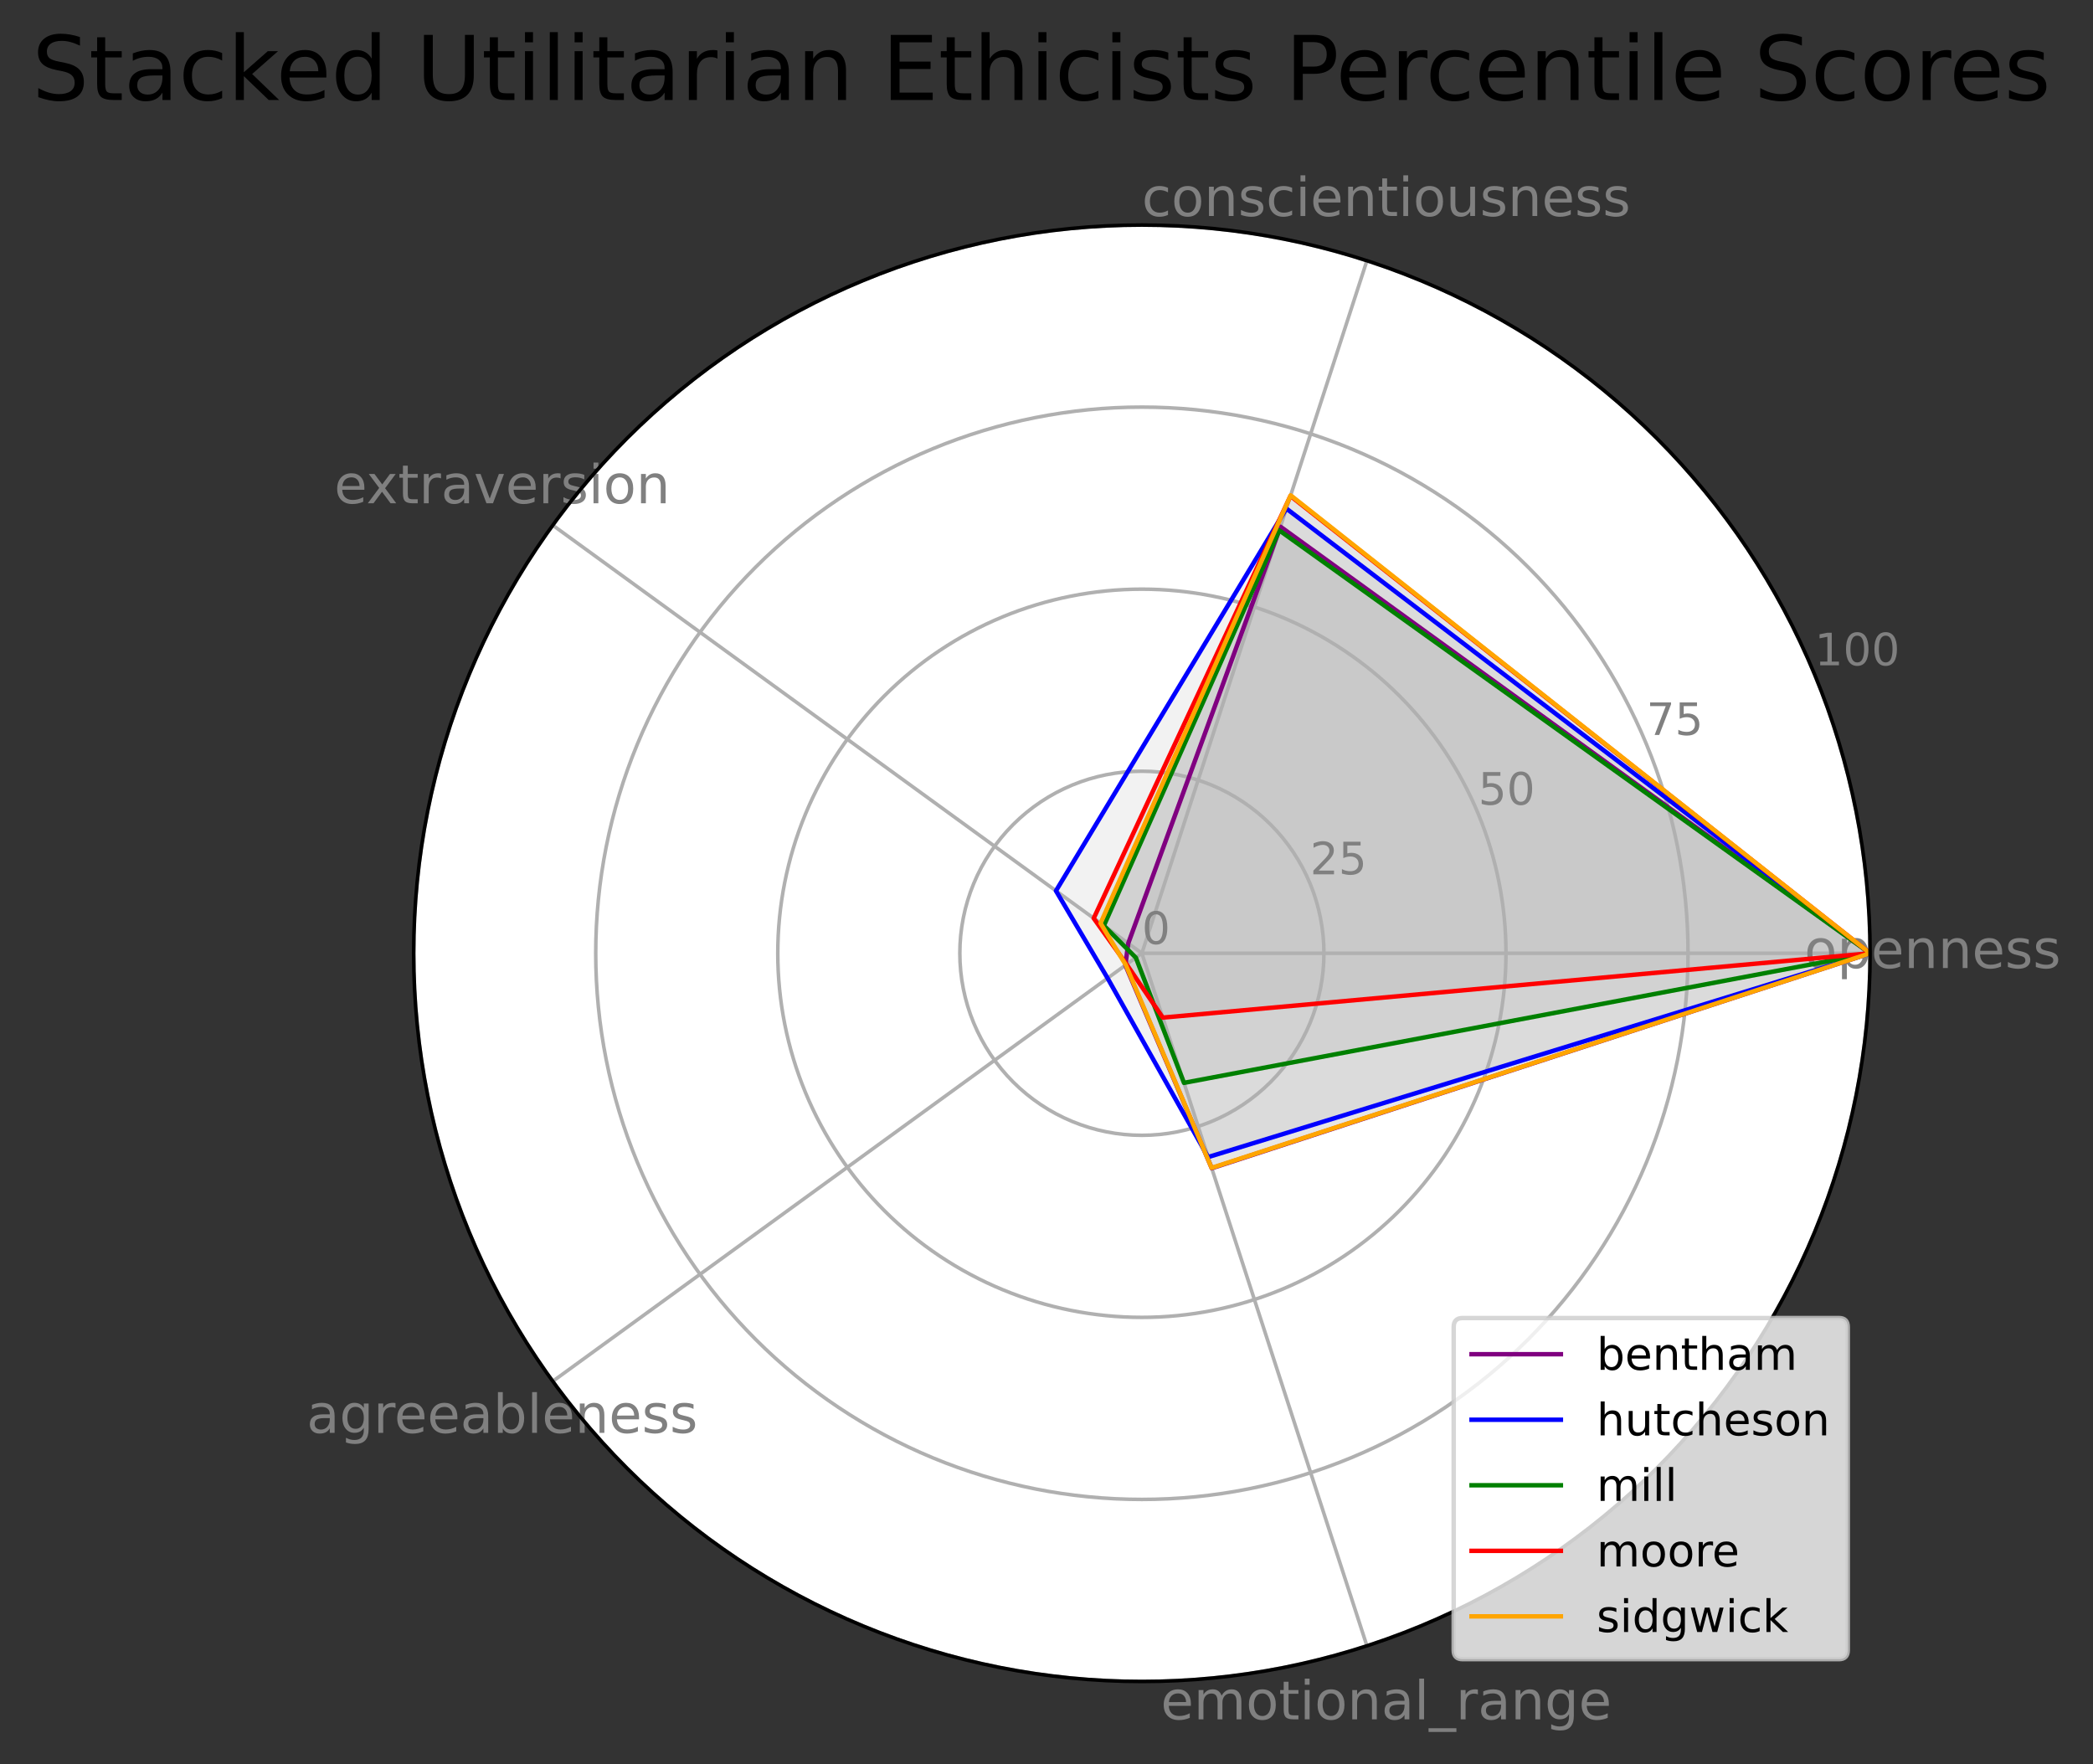 <?xml version="1.0" encoding="utf-8" standalone="no"?>
<!DOCTYPE svg PUBLIC "-//W3C//DTD SVG 1.1//EN"
  "http://www.w3.org/Graphics/SVG/1.1/DTD/svg11.dtd">
<!-- Created with matplotlib (https://matplotlib.org/) -->
<svg height="395.067pt" version="1.1" viewBox="0 0 468.724 395.067" width="468.724pt" xmlns="http://www.w3.org/2000/svg" xmlns:xlink="http://www.w3.org/1999/xlink">
 <rect x="0" y="0" width="468.724" height="395.067" fill="#333333" stroke="none"/>
 <defs>
  <style type="text/css">*{stroke-linecap:butt;stroke-linejoin:round;}</style>
 </defs>
 <g id="figure_1">
  <g id="patch_1">
   <path d="M 0 395.067 
L 468.724 395.067 
L 468.724 0 
L 0 0 
z
" style="fill:none;"/>
  </g>
  <g id="axes_1">
   <g id="patch_2">
    <path d="M 418.803 213.48 
C 418.803 192.065 414.585 170.857 406.39 151.072 
C 398.194 131.287 386.181 113.308 371.038 98.165 
C 355.895 83.022 337.917 71.009 318.131 62.814 
C 298.346 54.618 277.139 50.4 255.723 50.4 
C 234.308 50.4 213.101 54.618 193.315 62.814 
C 173.53 71.009 155.551 83.022 140.408 98.165 
C 125.265 113.308 113.253 131.287 105.057 151.072 
C 96.862 170.857 92.643 192.065 92.643 213.48 
C 92.643 234.895 96.862 256.103 105.057 275.888 
C 113.253 295.673 125.265 313.652 140.408 328.795 
C 155.551 343.938 173.53 355.951 193.315 364.146 
C 213.101 372.342 234.308 376.56 255.723 376.56 
C 277.139 376.56 298.346 372.342 318.131 364.146 
C 337.917 355.951 355.895 343.938 371.038 328.795 
C 386.181 313.652 398.194 295.673 406.39 275.888 
C 414.585 256.103 418.803 234.895 418.803 213.48 
M 255.723 213.48 
C 255.723 213.48 255.723 213.48 255.723 213.48 
C 255.723 213.48 255.723 213.48 255.723 213.48 
C 255.723 213.48 255.723 213.48 255.723 213.48 
C 255.723 213.48 255.723 213.48 255.723 213.48 
C 255.723 213.48 255.723 213.48 255.723 213.48 
C 255.723 213.48 255.723 213.48 255.723 213.48 
C 255.723 213.48 255.723 213.48 255.723 213.48 
C 255.723 213.48 255.723 213.48 255.723 213.48 
C 255.723 213.48 255.723 213.48 255.723 213.48 
C 255.723 213.48 255.723 213.48 255.723 213.48 
C 255.723 213.48 255.723 213.48 255.723 213.48 
C 255.723 213.48 255.723 213.48 255.723 213.48 
C 255.723 213.48 255.723 213.48 255.723 213.48 
C 255.723 213.48 255.723 213.48 255.723 213.48 
C 255.723 213.48 255.723 213.48 255.723 213.48 
C 255.723 213.48 255.723 213.48 255.723 213.48 
M 418.803 213.48 
z
" style="fill:#ffffff;"/>
   </g>
   <g id="patch_3">
    <path clip-path="url(#p37fc2bf00c)" d="M 418.802 213.48 
L 286.76 117.96 
L 252.666 211.258 
L 252.027 216.166 
L 271.364 261.617 
z
" style="fill:#808080;opacity:0.1;"/>
   </g>
   <g id="patch_4">
    <path clip-path="url(#p37fc2bf00c)" d="M 418.794 213.48 
L 288.082 113.891 
L 236.479 199.498 
L 248.044 219.059 
L 270.554 259.125 
z
" style="fill:#808080;opacity:0.1;"/>
   </g>
   <g id="patch_5">
    <path clip-path="url(#p37fc2bf00c)" d="M 418.799 213.48 
L 286.495 118.775 
L 247.21 207.294 
L 254.37 214.463 
L 265.153 242.502 
z
" style="fill:#808080;opacity:0.1;"/>
   </g>
   <g id="patch_6">
    <path clip-path="url(#p37fc2bf00c)" d="M 418.803 213.48 
L 288.999 111.068 
L 244.938 205.644 
L 252.302 215.966 
L 260.405 227.889 
z
" style="fill:#808080;opacity:0.1;"/>
   </g>
   <g id="patch_7">
    <path clip-path="url(#p37fc2bf00c)" d="M 418.798 213.48 
L 289.043 110.934 
L 246.467 206.755 
L 252.118 216.1 
L 271.341 261.545 
z
" style="fill:#808080;opacity:0.1;"/>
   </g>
   <g id="matplotlib.axis_1">
    <g id="xtick_1">
     <g id="line2d_1">
      <path clip-path="url(#p37fc2bf00c)" d="M 255.723 213.48 
L 418.803 213.48 
" style="fill:none;stroke:#b0b0b0;stroke-linecap:square;stroke-width:0.8;"/>
     </g>
     <g id="text_1">
      <!-- openness -->
      <g style="fill:#808080;" transform="translate(404.083 216.791)scale(0.12 -0.12)">
       <defs>
        <path d="M 30.609 48.391 
Q 23.391 48.391 19.188 42.75 
Q 14.984 37.109 14.984 27.297 
Q 14.984 17.484 19.156 11.844 
Q 23.344 6.203 30.609 6.203 
Q 37.797 6.203 41.984 11.859 
Q 46.188 17.531 46.188 27.297 
Q 46.188 37.016 41.984 42.703 
Q 37.797 48.391 30.609 48.391 
z
M 30.609 56 
Q 42.328 56 49.016 48.375 
Q 55.719 40.766 55.719 27.297 
Q 55.719 13.875 49.016 6.219 
Q 42.328 -1.422 30.609 -1.422 
Q 18.844 -1.422 12.172 6.219 
Q 5.516 13.875 5.516 27.297 
Q 5.516 40.766 12.172 48.375 
Q 18.844 56 30.609 56 
z
" id="DejaVuSans-111"/>
        <path d="M 18.109 8.203 
L 18.109 -20.797 
L 9.078 -20.797 
L 9.078 54.688 
L 18.109 54.688 
L 18.109 46.391 
Q 20.953 51.266 25.266 53.625 
Q 29.594 56 35.594 56 
Q 45.562 56 51.781 48.094 
Q 58.016 40.188 58.016 27.297 
Q 58.016 14.406 51.781 6.484 
Q 45.562 -1.422 35.594 -1.422 
Q 29.594 -1.422 25.266 0.953 
Q 20.953 3.328 18.109 8.203 
z
M 48.688 27.297 
Q 48.688 37.203 44.609 42.844 
Q 40.531 48.484 33.406 48.484 
Q 26.266 48.484 22.188 42.844 
Q 18.109 37.203 18.109 27.297 
Q 18.109 17.391 22.188 11.75 
Q 26.266 6.109 33.406 6.109 
Q 40.531 6.109 44.609 11.75 
Q 48.688 17.391 48.688 27.297 
z
" id="DejaVuSans-112"/>
        <path d="M 56.203 29.594 
L 56.203 25.203 
L 14.891 25.203 
Q 15.484 15.922 20.484 11.062 
Q 25.484 6.203 34.422 6.203 
Q 39.594 6.203 44.453 7.469 
Q 49.312 8.734 54.109 11.281 
L 54.109 2.781 
Q 49.266 0.734 44.188 -0.344 
Q 39.109 -1.422 33.891 -1.422 
Q 20.797 -1.422 13.156 6.188 
Q 5.516 13.812 5.516 26.812 
Q 5.516 40.234 12.766 48.109 
Q 20.016 56 32.328 56 
Q 43.359 56 49.781 48.891 
Q 56.203 41.797 56.203 29.594 
z
M 47.219 32.234 
Q 47.125 39.594 43.094 43.984 
Q 39.062 48.391 32.422 48.391 
Q 24.906 48.391 20.391 44.141 
Q 15.875 39.891 15.188 32.172 
z
" id="DejaVuSans-101"/>
        <path d="M 54.891 33.016 
L 54.891 0 
L 45.906 0 
L 45.906 32.719 
Q 45.906 40.484 42.875 44.328 
Q 39.844 48.188 33.797 48.188 
Q 26.516 48.188 22.312 43.547 
Q 18.109 38.922 18.109 30.906 
L 18.109 0 
L 9.078 0 
L 9.078 54.688 
L 18.109 54.688 
L 18.109 46.188 
Q 21.344 51.125 25.703 53.562 
Q 30.078 56 35.797 56 
Q 45.219 56 50.047 50.172 
Q 54.891 44.344 54.891 33.016 
z
" id="DejaVuSans-110"/>
        <path d="M 44.281 53.078 
L 44.281 44.578 
Q 40.484 46.531 36.375 47.5 
Q 32.281 48.484 27.875 48.484 
Q 21.188 48.484 17.844 46.438 
Q 14.5 44.391 14.5 40.281 
Q 14.5 37.156 16.891 35.375 
Q 19.281 33.594 26.516 31.984 
L 29.594 31.297 
Q 39.156 29.25 43.188 25.516 
Q 47.219 21.781 47.219 15.094 
Q 47.219 7.469 41.188 3.016 
Q 35.156 -1.422 24.609 -1.422 
Q 20.219 -1.422 15.453 -0.562 
Q 10.688 0.297 5.422 2 
L 5.422 11.281 
Q 10.406 8.688 15.234 7.391 
Q 20.062 6.109 24.812 6.109 
Q 31.156 6.109 34.562 8.281 
Q 37.984 10.453 37.984 14.406 
Q 37.984 18.062 35.516 20.016 
Q 33.062 21.969 24.703 23.781 
L 21.578 24.516 
Q 13.234 26.266 9.516 29.906 
Q 5.812 33.547 5.812 39.891 
Q 5.812 47.609 11.281 51.797 
Q 16.75 56 26.812 56 
Q 31.781 56 36.172 55.266 
Q 40.578 54.547 44.281 53.078 
z
" id="DejaVuSans-115"/>
       </defs>
       <use xlink:href="#DejaVuSans-111"/>
       <use x="61.182" xlink:href="#DejaVuSans-112"/>
       <use x="124.658" xlink:href="#DejaVuSans-101"/>
       <use x="186.182" xlink:href="#DejaVuSans-110"/>
       <use x="249.561" xlink:href="#DejaVuSans-110"/>
       <use x="312.939" xlink:href="#DejaVuSans-101"/>
       <use x="374.463" xlink:href="#DejaVuSans-115"/>
       <use x="426.562" xlink:href="#DejaVuSans-115"/>
      </g>
     </g>
    </g>
    <g id="xtick_2">
     <g id="line2d_2">
      <path clip-path="url(#p37fc2bf00c)" d="M 255.723 213.48 
L 306.118 58.382 
" style="fill:none;stroke:#b0b0b0;stroke-linecap:square;stroke-width:0.8;"/>
     </g>
     <g id="text_2">
      <!-- conscientiousness -->
      <g style="fill:#808080;" transform="translate(255.721 48.378)scale(0.12 -0.12)">
       <defs>
        <path d="M 48.781 52.594 
L 48.781 44.188 
Q 44.969 46.297 41.141 47.344 
Q 37.312 48.391 33.406 48.391 
Q 24.656 48.391 19.812 42.844 
Q 14.984 37.312 14.984 27.297 
Q 14.984 17.281 19.812 11.734 
Q 24.656 6.203 33.406 6.203 
Q 37.312 6.203 41.141 7.25 
Q 44.969 8.297 48.781 10.406 
L 48.781 2.094 
Q 45.016 0.344 40.984 -0.531 
Q 36.969 -1.422 32.422 -1.422 
Q 20.062 -1.422 12.781 6.344 
Q 5.516 14.109 5.516 27.297 
Q 5.516 40.672 12.859 48.328 
Q 20.219 56 33.016 56 
Q 37.156 56 41.109 55.141 
Q 45.062 54.297 48.781 52.594 
z
" id="DejaVuSans-99"/>
        <path d="M 9.422 54.688 
L 18.406 54.688 
L 18.406 0 
L 9.422 0 
z
M 9.422 75.984 
L 18.406 75.984 
L 18.406 64.594 
L 9.422 64.594 
z
" id="DejaVuSans-105"/>
        <path d="M 18.312 70.219 
L 18.312 54.688 
L 36.812 54.688 
L 36.812 47.703 
L 18.312 47.703 
L 18.312 18.016 
Q 18.312 11.328 20.141 9.422 
Q 21.969 7.516 27.594 7.516 
L 36.812 7.516 
L 36.812 0 
L 27.594 0 
Q 17.188 0 13.234 3.875 
Q 9.281 7.766 9.281 18.016 
L 9.281 47.703 
L 2.688 47.703 
L 2.688 54.688 
L 9.281 54.688 
L 9.281 70.219 
z
" id="DejaVuSans-116"/>
        <path d="M 8.5 21.578 
L 8.5 54.688 
L 17.484 54.688 
L 17.484 21.922 
Q 17.484 14.156 20.5 10.266 
Q 23.531 6.391 29.594 6.391 
Q 36.859 6.391 41.078 11.031 
Q 45.312 15.672 45.312 23.688 
L 45.312 54.688 
L 54.297 54.688 
L 54.297 0 
L 45.312 0 
L 45.312 8.406 
Q 42.047 3.422 37.719 1 
Q 33.406 -1.422 27.688 -1.422 
Q 18.266 -1.422 13.375 4.438 
Q 8.5 10.297 8.5 21.578 
z
M 31.109 56 
z
" id="DejaVuSans-117"/>
       </defs>
       <use xlink:href="#DejaVuSans-99"/>
       <use x="54.98" xlink:href="#DejaVuSans-111"/>
       <use x="116.162" xlink:href="#DejaVuSans-110"/>
       <use x="179.541" xlink:href="#DejaVuSans-115"/>
       <use x="231.641" xlink:href="#DejaVuSans-99"/>
       <use x="286.621" xlink:href="#DejaVuSans-105"/>
       <use x="314.404" xlink:href="#DejaVuSans-101"/>
       <use x="375.928" xlink:href="#DejaVuSans-110"/>
       <use x="439.307" xlink:href="#DejaVuSans-116"/>
       <use x="478.516" xlink:href="#DejaVuSans-105"/>
       <use x="506.299" xlink:href="#DejaVuSans-111"/>
       <use x="567.48" xlink:href="#DejaVuSans-117"/>
       <use x="630.859" xlink:href="#DejaVuSans-115"/>
       <use x="682.959" xlink:href="#DejaVuSans-110"/>
       <use x="746.338" xlink:href="#DejaVuSans-101"/>
       <use x="807.861" xlink:href="#DejaVuSans-115"/>
       <use x="859.961" xlink:href="#DejaVuSans-115"/>
      </g>
     </g>
    </g>
    <g id="xtick_3">
     <g id="line2d_3">
      <path clip-path="url(#p37fc2bf00c)" d="M 255.723 213.48 
L 123.789 117.624 
" style="fill:none;stroke:#b0b0b0;stroke-linecap:square;stroke-width:0.8;"/>
     </g>
     <g id="text_3">
      <!-- extraversion -->
      <g style="fill:#808080;" transform="translate(74.853 112.706)scale(0.12 -0.12)">
       <defs>
        <path d="M 54.891 54.688 
L 35.109 28.078 
L 55.906 0 
L 45.312 0 
L 29.391 21.484 
L 13.484 0 
L 2.875 0 
L 24.125 28.609 
L 4.688 54.688 
L 15.281 54.688 
L 29.781 35.203 
L 44.281 54.688 
z
" id="DejaVuSans-120"/>
        <path d="M 41.109 46.297 
Q 39.594 47.172 37.812 47.578 
Q 36.031 48 33.891 48 
Q 26.266 48 22.188 43.047 
Q 18.109 38.094 18.109 28.812 
L 18.109 0 
L 9.078 0 
L 9.078 54.688 
L 18.109 54.688 
L 18.109 46.188 
Q 20.953 51.172 25.484 53.578 
Q 30.031 56 36.531 56 
Q 37.453 56 38.578 55.875 
Q 39.703 55.766 41.062 55.516 
z
" id="DejaVuSans-114"/>
        <path d="M 34.281 27.484 
Q 23.391 27.484 19.188 25 
Q 14.984 22.516 14.984 16.5 
Q 14.984 11.719 18.141 8.906 
Q 21.297 6.109 26.703 6.109 
Q 34.188 6.109 38.703 11.406 
Q 43.219 16.703 43.219 25.484 
L 43.219 27.484 
z
M 52.203 31.203 
L 52.203 0 
L 43.219 0 
L 43.219 8.297 
Q 40.141 3.328 35.547 0.953 
Q 30.953 -1.422 24.312 -1.422 
Q 15.922 -1.422 10.953 3.297 
Q 6 8.016 6 15.922 
Q 6 25.141 12.172 29.828 
Q 18.359 34.516 30.609 34.516 
L 43.219 34.516 
L 43.219 35.406 
Q 43.219 41.609 39.141 45 
Q 35.062 48.391 27.688 48.391 
Q 23 48.391 18.547 47.266 
Q 14.109 46.141 10.016 43.891 
L 10.016 52.203 
Q 14.938 54.109 19.578 55.047 
Q 24.219 56 28.609 56 
Q 40.484 56 46.344 49.844 
Q 52.203 43.703 52.203 31.203 
z
" id="DejaVuSans-97"/>
        <path d="M 2.984 54.688 
L 12.5 54.688 
L 29.594 8.797 
L 46.688 54.688 
L 56.203 54.688 
L 35.688 0 
L 23.484 0 
z
" id="DejaVuSans-118"/>
       </defs>
       <use xlink:href="#DejaVuSans-101"/>
       <use x="59.773" xlink:href="#DejaVuSans-120"/>
       <use x="118.953" xlink:href="#DejaVuSans-116"/>
       <use x="158.162" xlink:href="#DejaVuSans-114"/>
       <use x="199.275" xlink:href="#DejaVuSans-97"/>
       <use x="260.555" xlink:href="#DejaVuSans-118"/>
       <use x="319.734" xlink:href="#DejaVuSans-101"/>
       <use x="381.258" xlink:href="#DejaVuSans-114"/>
       <use x="422.371" xlink:href="#DejaVuSans-115"/>
       <use x="474.471" xlink:href="#DejaVuSans-105"/>
       <use x="502.254" xlink:href="#DejaVuSans-111"/>
       <use x="563.436" xlink:href="#DejaVuSans-110"/>
      </g>
     </g>
    </g>
    <g id="xtick_4">
     <g id="line2d_4">
      <path clip-path="url(#p37fc2bf00c)" d="M 255.723 213.48 
L 123.789 309.336 
" style="fill:none;stroke:#b0b0b0;stroke-linecap:square;stroke-width:0.8;"/>
     </g>
     <g id="text_4">
      <!-- agreeableness -->
      <g style="fill:#808080;" transform="translate(68.671 320.876)scale(0.12 -0.12)">
       <defs>
        <path d="M 45.406 27.984 
Q 45.406 37.75 41.375 43.109 
Q 37.359 48.484 30.078 48.484 
Q 22.859 48.484 18.828 43.109 
Q 14.797 37.75 14.797 27.984 
Q 14.797 18.266 18.828 12.891 
Q 22.859 7.516 30.078 7.516 
Q 37.359 7.516 41.375 12.891 
Q 45.406 18.266 45.406 27.984 
z
M 54.391 6.781 
Q 54.391 -7.172 48.188 -13.984 
Q 42 -20.797 29.203 -20.797 
Q 24.469 -20.797 20.266 -20.094 
Q 16.062 -19.391 12.109 -17.922 
L 12.109 -9.188 
Q 16.062 -11.328 19.922 -12.344 
Q 23.781 -13.375 27.781 -13.375 
Q 36.625 -13.375 41.016 -8.766 
Q 45.406 -4.156 45.406 5.172 
L 45.406 9.625 
Q 42.625 4.781 38.281 2.391 
Q 33.938 0 27.875 0 
Q 17.828 0 11.672 7.656 
Q 5.516 15.328 5.516 27.984 
Q 5.516 40.672 11.672 48.328 
Q 17.828 56 27.875 56 
Q 33.938 56 38.281 53.609 
Q 42.625 51.219 45.406 46.391 
L 45.406 54.688 
L 54.391 54.688 
z
" id="DejaVuSans-103"/>
        <path d="M 48.688 27.297 
Q 48.688 37.203 44.609 42.844 
Q 40.531 48.484 33.406 48.484 
Q 26.266 48.484 22.188 42.844 
Q 18.109 37.203 18.109 27.297 
Q 18.109 17.391 22.188 11.75 
Q 26.266 6.109 33.406 6.109 
Q 40.531 6.109 44.609 11.75 
Q 48.688 17.391 48.688 27.297 
z
M 18.109 46.391 
Q 20.953 51.266 25.266 53.625 
Q 29.594 56 35.594 56 
Q 45.562 56 51.781 48.094 
Q 58.016 40.188 58.016 27.297 
Q 58.016 14.406 51.781 6.484 
Q 45.562 -1.422 35.594 -1.422 
Q 29.594 -1.422 25.266 0.953 
Q 20.953 3.328 18.109 8.203 
L 18.109 0 
L 9.078 0 
L 9.078 75.984 
L 18.109 75.984 
z
" id="DejaVuSans-98"/>
        <path d="M 9.422 75.984 
L 18.406 75.984 
L 18.406 0 
L 9.422 0 
z
" id="DejaVuSans-108"/>
       </defs>
       <use xlink:href="#DejaVuSans-97"/>
       <use x="61.279" xlink:href="#DejaVuSans-103"/>
       <use x="124.756" xlink:href="#DejaVuSans-114"/>
       <use x="163.619" xlink:href="#DejaVuSans-101"/>
       <use x="225.143" xlink:href="#DejaVuSans-101"/>
       <use x="286.666" xlink:href="#DejaVuSans-97"/>
       <use x="347.945" xlink:href="#DejaVuSans-98"/>
       <use x="411.422" xlink:href="#DejaVuSans-108"/>
       <use x="439.205" xlink:href="#DejaVuSans-101"/>
       <use x="500.729" xlink:href="#DejaVuSans-110"/>
       <use x="564.107" xlink:href="#DejaVuSans-101"/>
       <use x="625.631" xlink:href="#DejaVuSans-115"/>
       <use x="677.73" xlink:href="#DejaVuSans-115"/>
      </g>
     </g>
    </g>
    <g id="xtick_5">
     <g id="line2d_5">
      <path clip-path="url(#p37fc2bf00c)" d="M 255.723 213.48 
L 306.118 368.578 
" style="fill:none;stroke:#b0b0b0;stroke-linecap:square;stroke-width:0.8;"/>
     </g>
     <g id="text_5">
      <!-- emotional_range -->
      <g style="fill:#808080;" transform="translate(259.953 385.037)scale(0.12 -0.12)">
       <defs>
        <path d="M 52 44.188 
Q 55.375 50.25 60.062 53.125 
Q 64.75 56 71.094 56 
Q 79.641 56 84.281 50.016 
Q 88.922 44.047 88.922 33.016 
L 88.922 0 
L 79.891 0 
L 79.891 32.719 
Q 79.891 40.578 77.094 44.375 
Q 74.312 48.188 68.609 48.188 
Q 61.625 48.188 57.562 43.547 
Q 53.516 38.922 53.516 30.906 
L 53.516 0 
L 44.484 0 
L 44.484 32.719 
Q 44.484 40.625 41.703 44.406 
Q 38.922 48.188 33.109 48.188 
Q 26.219 48.188 22.156 43.531 
Q 18.109 38.875 18.109 30.906 
L 18.109 0 
L 9.078 0 
L 9.078 54.688 
L 18.109 54.688 
L 18.109 46.188 
Q 21.188 51.219 25.484 53.609 
Q 29.781 56 35.688 56 
Q 41.656 56 45.828 52.969 
Q 50 49.953 52 44.188 
z
" id="DejaVuSans-109"/>
        <path d="M 50.984 -16.609 
L 50.984 -23.578 
L -0.984 -23.578 
L -0.984 -16.609 
z
" id="DejaVuSans-95"/>
       </defs>
       <use xlink:href="#DejaVuSans-101"/>
       <use x="61.523" xlink:href="#DejaVuSans-109"/>
       <use x="158.936" xlink:href="#DejaVuSans-111"/>
       <use x="220.117" xlink:href="#DejaVuSans-116"/>
       <use x="259.326" xlink:href="#DejaVuSans-105"/>
       <use x="287.109" xlink:href="#DejaVuSans-111"/>
       <use x="348.291" xlink:href="#DejaVuSans-110"/>
       <use x="411.67" xlink:href="#DejaVuSans-97"/>
       <use x="472.949" xlink:href="#DejaVuSans-108"/>
       <use x="500.732" xlink:href="#DejaVuSans-95"/>
       <use x="550.732" xlink:href="#DejaVuSans-114"/>
       <use x="591.846" xlink:href="#DejaVuSans-97"/>
       <use x="653.125" xlink:href="#DejaVuSans-110"/>
       <use x="716.504" xlink:href="#DejaVuSans-103"/>
       <use x="779.98" xlink:href="#DejaVuSans-101"/>
      </g>
     </g>
    </g>
   </g>
   <g id="matplotlib.axis_2">
    <g id="ytick_1">
     <g id="line2d_6">
      <path clip-path="url(#p37fc2bf00c)" d="M 255.723 213.48 
C 255.723 213.48 255.723 213.48 255.723 213.48 
C 255.723 213.48 255.723 213.48 255.723 213.48 
C 255.723 213.48 255.723 213.48 255.723 213.48 
C 255.723 213.48 255.723 213.48 255.723 213.48 
C 255.723 213.48 255.723 213.48 255.723 213.48 
C 255.723 213.48 255.723 213.48 255.723 213.48 
C 255.723 213.48 255.723 213.48 255.723 213.48 
C 255.723 213.48 255.723 213.48 255.723 213.48 
C 255.723 213.48 255.723 213.48 255.723 213.48 
C 255.723 213.48 255.723 213.48 255.723 213.48 
C 255.723 213.48 255.723 213.48 255.723 213.48 
C 255.723 213.48 255.723 213.48 255.723 213.48 
C 255.723 213.48 255.723 213.48 255.723 213.48 
C 255.723 213.48 255.723 213.48 255.723 213.48 
C 255.723 213.48 255.723 213.48 255.723 213.48 
C 255.723 213.48 255.723 213.48 255.723 213.48 
" style="fill:none;stroke:#b0b0b0;stroke-linecap:square;stroke-width:0.8;"/>
     </g>
     <g id="text_6">
      <!-- 0 -->
      <g style="fill:#808080;" transform="translate(255.723 211.4)scale(0.1 -0.1)">
       <defs>
        <path d="M 31.781 66.406 
Q 24.172 66.406 20.328 58.906 
Q 16.5 51.422 16.5 36.375 
Q 16.5 21.391 20.328 13.891 
Q 24.172 6.391 31.781 6.391 
Q 39.453 6.391 43.281 13.891 
Q 47.125 21.391 47.125 36.375 
Q 47.125 51.422 43.281 58.906 
Q 39.453 66.406 31.781 66.406 
z
M 31.781 74.219 
Q 44.047 74.219 50.516 64.516 
Q 56.984 54.828 56.984 36.375 
Q 56.984 17.969 50.516 8.266 
Q 44.047 -1.422 31.781 -1.422 
Q 19.531 -1.422 13.062 8.266 
Q 6.594 17.969 6.594 36.375 
Q 6.594 54.828 13.062 64.516 
Q 19.531 74.219 31.781 74.219 
z
" id="DejaVuSans-48"/>
       </defs>
       <use xlink:href="#DejaVuSans-48"/>
      </g>
     </g>
    </g>
    <g id="ytick_2">
     <g id="line2d_7">
      <path clip-path="url(#p37fc2bf00c)" d="M 296.493 213.48 
C 296.493 208.126 295.439 202.824 293.39 197.878 
C 291.341 192.932 288.338 188.437 284.552 184.651 
C 280.766 180.866 276.272 177.862 271.325 175.813 
C 266.379 173.765 261.077 172.71 255.723 172.71 
C 250.37 172.71 245.068 173.765 240.121 175.813 
C 235.175 177.862 230.68 180.866 226.895 184.651 
C 223.109 188.437 220.106 192.932 218.057 197.878 
C 216.008 202.824 214.953 208.126 214.953 213.48 
C 214.953 218.834 216.008 224.136 218.057 229.082 
C 220.106 234.028 223.109 238.523 226.895 242.309 
C 230.68 246.094 235.175 249.098 240.121 251.147 
C 245.068 253.195 250.37 254.25 255.723 254.25 
C 261.077 254.25 266.379 253.195 271.325 251.147 
C 276.272 249.098 280.766 246.094 284.552 242.309 
C 288.338 238.523 291.341 234.028 293.39 229.082 
C 295.439 224.136 296.493 218.834 296.493 213.48 
" style="fill:none;stroke:#b0b0b0;stroke-linecap:square;stroke-width:0.8;"/>
     </g>
     <g id="text_7">
      <!-- 25 -->
      <g style="fill:#808080;" transform="translate(293.39 195.798)scale(0.1 -0.1)">
       <defs>
        <path d="M 19.188 8.297 
L 53.609 8.297 
L 53.609 0 
L 7.328 0 
L 7.328 8.297 
Q 12.938 14.109 22.625 23.891 
Q 32.328 33.688 34.812 36.531 
Q 39.547 41.844 41.422 45.531 
Q 43.312 49.219 43.312 52.781 
Q 43.312 58.594 39.234 62.25 
Q 35.156 65.922 28.609 65.922 
Q 23.969 65.922 18.812 64.312 
Q 13.672 62.703 7.812 59.422 
L 7.812 69.391 
Q 13.766 71.781 18.938 73 
Q 24.125 74.219 28.422 74.219 
Q 39.75 74.219 46.484 68.547 
Q 53.219 62.891 53.219 53.422 
Q 53.219 48.922 51.531 44.891 
Q 49.859 40.875 45.406 35.406 
Q 44.188 33.984 37.641 27.219 
Q 31.109 20.453 19.188 8.297 
z
" id="DejaVuSans-50"/>
        <path d="M 10.797 72.906 
L 49.516 72.906 
L 49.516 64.594 
L 19.828 64.594 
L 19.828 46.734 
Q 21.969 47.469 24.109 47.828 
Q 26.266 48.188 28.422 48.188 
Q 40.625 48.188 47.75 41.5 
Q 54.891 34.812 54.891 23.391 
Q 54.891 11.625 47.562 5.094 
Q 40.234 -1.422 26.906 -1.422 
Q 22.312 -1.422 17.547 -0.641 
Q 12.797 0.141 7.719 1.703 
L 7.719 11.625 
Q 12.109 9.234 16.797 8.062 
Q 21.484 6.891 26.703 6.891 
Q 35.156 6.891 40.078 11.328 
Q 45.016 15.766 45.016 23.391 
Q 45.016 31 40.078 35.438 
Q 35.156 39.891 26.703 39.891 
Q 22.75 39.891 18.812 39.016 
Q 14.891 38.141 10.797 36.281 
z
" id="DejaVuSans-53"/>
       </defs>
       <use xlink:href="#DejaVuSans-50"/>
       <use x="63.623" xlink:href="#DejaVuSans-53"/>
      </g>
     </g>
    </g>
    <g id="ytick_3">
     <g id="line2d_8">
      <path clip-path="url(#p37fc2bf00c)" d="M 337.263 213.48 
C 337.263 202.772 335.154 192.169 331.057 182.276 
C 326.959 172.383 320.952 163.394 313.381 155.823 
C 305.809 148.251 296.82 142.245 286.927 138.147 
C 277.035 134.049 266.431 131.94 255.723 131.94 
C 245.016 131.94 234.412 134.049 224.519 138.147 
C 214.627 142.245 205.637 148.251 198.066 155.823 
C 190.494 163.394 184.488 172.383 180.39 182.276 
C 176.293 192.169 174.183 202.772 174.183 213.48 
C 174.183 224.188 176.293 234.791 180.39 244.684 
C 184.488 254.577 190.494 263.566 198.066 271.137 
C 205.637 278.709 214.627 284.715 224.519 288.813 
C 234.412 292.911 245.016 295.02 255.723 295.02 
C 266.431 295.02 277.035 292.911 286.927 288.813 
C 296.82 284.715 305.809 278.709 313.381 271.137 
C 320.952 263.566 326.959 254.577 331.057 244.684 
C 335.154 234.791 337.263 224.188 337.263 213.48 
" style="fill:none;stroke:#b0b0b0;stroke-linecap:square;stroke-width:0.8;"/>
     </g>
     <g id="text_8">
      <!-- 50 -->
      <g style="fill:#808080;" transform="translate(331.057 180.196)scale(0.1 -0.1)">
       <use xlink:href="#DejaVuSans-53"/>
       <use x="63.623" xlink:href="#DejaVuSans-48"/>
      </g>
     </g>
    </g>
    <g id="ytick_4">
     <g id="line2d_9">
      <path clip-path="url(#p37fc2bf00c)" d="M 378.033 213.48 
C 378.033 197.418 374.87 181.513 368.723 166.674 
C 362.577 151.835 353.567 138.351 342.21 126.994 
C 330.852 115.637 317.368 106.627 302.529 100.48 
C 287.69 94.334 271.785 91.17 255.723 91.17 
C 239.662 91.17 223.756 94.334 208.917 100.48 
C 194.078 106.627 180.594 115.637 169.237 126.994 
C 157.88 138.351 148.87 151.835 142.724 166.674 
C 136.577 181.513 133.413 197.418 133.413 213.48 
C 133.413 229.542 136.577 245.447 142.724 260.286 
C 148.87 275.125 157.88 288.609 169.237 299.966 
C 180.594 311.323 194.078 320.333 208.917 326.48 
C 223.756 332.626 239.662 335.79 255.723 335.79 
C 271.785 335.79 287.69 332.626 302.529 326.48 
C 317.368 320.333 330.852 311.323 342.21 299.966 
C 353.567 288.609 362.577 275.125 368.723 260.286 
C 374.87 245.447 378.033 229.542 378.033 213.48 
" style="fill:none;stroke:#b0b0b0;stroke-linecap:square;stroke-width:0.8;"/>
     </g>
     <g id="text_9">
      <!-- 75 -->
      <g style="fill:#808080;" transform="translate(368.723 164.594)scale(0.1 -0.1)">
       <defs>
        <path d="M 8.203 72.906 
L 55.078 72.906 
L 55.078 68.703 
L 28.609 0 
L 18.312 0 
L 43.219 64.594 
L 8.203 64.594 
z
" id="DejaVuSans-55"/>
       </defs>
       <use xlink:href="#DejaVuSans-55"/>
       <use x="63.623" xlink:href="#DejaVuSans-53"/>
      </g>
     </g>
    </g>
    <g id="ytick_5">
     <g id="line2d_10">
      <path clip-path="url(#p37fc2bf00c)" d="M 418.803 213.48 
C 418.803 192.065 414.585 170.857 406.39 151.072 
C 398.194 131.287 386.181 113.308 371.038 98.165 
C 355.895 83.022 337.917 71.009 318.131 62.814 
C 298.346 54.618 277.139 50.4 255.723 50.4 
C 234.308 50.4 213.101 54.618 193.315 62.814 
C 173.53 71.009 155.551 83.022 140.408 98.165 
C 125.265 113.308 113.253 131.287 105.057 151.072 
C 96.862 170.857 92.643 192.065 92.643 213.48 
C 92.643 234.895 96.862 256.103 105.057 275.888 
C 113.253 295.673 125.265 313.652 140.408 328.795 
C 155.551 343.938 173.53 355.951 193.315 364.146 
C 213.101 372.342 234.308 376.56 255.723 376.56 
C 277.139 376.56 298.346 372.342 318.131 364.146 
C 337.917 355.951 355.895 343.938 371.038 328.795 
C 386.181 313.652 398.194 295.673 406.39 275.888 
C 414.585 256.103 418.803 234.895 418.803 213.48 
" style="fill:none;stroke:#b0b0b0;stroke-linecap:square;stroke-width:0.8;"/>
     </g>
     <g id="text_10">
      <!-- 100 -->
      <g style="fill:#808080;" transform="translate(406.39 148.992)scale(0.1 -0.1)">
       <defs>
        <path d="M 12.406 8.297 
L 28.516 8.297 
L 28.516 63.922 
L 10.984 60.406 
L 10.984 69.391 
L 28.422 72.906 
L 38.281 72.906 
L 38.281 8.297 
L 54.391 8.297 
L 54.391 0 
L 12.406 0 
z
" id="DejaVuSans-49"/>
       </defs>
       <use xlink:href="#DejaVuSans-49"/>
       <use x="63.623" xlink:href="#DejaVuSans-48"/>
       <use x="127.246" xlink:href="#DejaVuSans-48"/>
      </g>
     </g>
    </g>
   </g>
   <g id="line2d_11">
    <path clip-path="url(#p37fc2bf00c)" d="M 418.802 213.48 
L 286.76 117.96 
L 252.666 211.258 
L 252.027 216.166 
L 271.364 261.617 
L 418.802 213.48 
" style="fill:none;stroke:#800080;stroke-linecap:square;"/>
   </g>
   <g id="line2d_12">
    <path clip-path="url(#p37fc2bf00c)" d="M 418.794 213.48 
L 288.082 113.891 
L 236.479 199.498 
L 248.044 219.059 
L 270.554 259.125 
L 418.794 213.48 
" style="fill:none;stroke:#0000ff;stroke-linecap:square;"/>
   </g>
   <g id="line2d_13">
    <path clip-path="url(#p37fc2bf00c)" d="M 418.799 213.48 
L 286.495 118.775 
L 247.21 207.294 
L 254.37 214.463 
L 265.153 242.502 
L 418.799 213.48 
" style="fill:none;stroke:#008000;stroke-linecap:square;"/>
   </g>
   <g id="line2d_14">
    <path clip-path="url(#p37fc2bf00c)" d="M 418.803 213.48 
L 288.999 111.068 
L 244.938 205.644 
L 252.302 215.966 
L 260.405 227.889 
L 418.803 213.48 
" style="fill:none;stroke:#ff0000;stroke-linecap:square;"/>
   </g>
   <g id="line2d_15">
    <path clip-path="url(#p37fc2bf00c)" d="M 418.798 213.48 
L 289.043 110.934 
L 246.467 206.755 
L 252.118 216.1 
L 271.341 261.545 
L 418.798 213.48 
" style="fill:none;stroke:#ffa500;stroke-linecap:square;"/>
   </g>
   <g id="patch_8">
    <path d="M 418.803 213.48 
C 418.803 192.065 414.585 170.857 406.39 151.072 
C 398.194 131.287 386.181 113.308 371.038 98.165 
C 355.895 83.022 337.917 71.009 318.131 62.814 
C 298.346 54.618 277.139 50.4 255.723 50.4 
C 234.308 50.4 213.101 54.618 193.315 62.814 
C 173.53 71.009 155.551 83.022 140.408 98.165 
C 125.265 113.308 113.253 131.287 105.057 151.072 
C 96.862 170.857 92.643 192.065 92.643 213.48 
C 92.643 234.895 96.862 256.103 105.057 275.888 
C 113.253 295.673 125.265 313.652 140.408 328.795 
C 155.551 343.938 173.53 355.951 193.315 364.146 
C 213.101 372.342 234.308 376.56 255.723 376.56 
C 277.139 376.56 298.346 372.342 318.131 364.146 
C 337.917 355.951 355.895 343.938 371.038 328.795 
C 386.181 313.652 398.194 295.673 406.39 275.888 
C 414.585 256.103 418.803 234.895 418.803 213.48 
" style="fill:none;stroke:#000000;stroke-linecap:square;stroke-linejoin:miter;stroke-width:0.8;"/>
   </g>
   <g id="legend_1">
    <g id="patch_9">
     <path d="M 327.553 371.56 
L 411.803 371.56 
Q 413.803 371.56 413.803 369.56 
L 413.803 297.169 
Q 413.803 295.169 411.803 295.169 
L 327.553 295.169 
Q 325.553 295.169 325.553 297.169 
L 325.553 369.56 
Q 325.553 371.56 327.553 371.56 
z
" style="fill:#ffffff;opacity:0.8;stroke:#cccccc;stroke-linejoin:miter;"/>
    </g>
    <g id="line2d_16">
     <path d="M 329.553 303.268 
L 349.553 303.268 
" style="fill:none;stroke:#800080;stroke-linecap:square;"/>
    </g>
    <g id="line2d_17"/>
    <g id="text_11">
     <!-- bentham -->
     <g transform="translate(357.553 306.768)scale(0.1 -0.1)">
      <defs>
       <path d="M 54.891 33.016 
L 54.891 0 
L 45.906 0 
L 45.906 32.719 
Q 45.906 40.484 42.875 44.328 
Q 39.844 48.188 33.797 48.188 
Q 26.516 48.188 22.312 43.547 
Q 18.109 38.922 18.109 30.906 
L 18.109 0 
L 9.078 0 
L 9.078 75.984 
L 18.109 75.984 
L 18.109 46.188 
Q 21.344 51.125 25.703 53.562 
Q 30.078 56 35.797 56 
Q 45.219 56 50.047 50.172 
Q 54.891 44.344 54.891 33.016 
z
" id="DejaVuSans-104"/>
      </defs>
      <use xlink:href="#DejaVuSans-98"/>
      <use x="63.477" xlink:href="#DejaVuSans-101"/>
      <use x="125" xlink:href="#DejaVuSans-110"/>
      <use x="188.379" xlink:href="#DejaVuSans-116"/>
      <use x="227.588" xlink:href="#DejaVuSans-104"/>
      <use x="290.967" xlink:href="#DejaVuSans-97"/>
      <use x="352.246" xlink:href="#DejaVuSans-109"/>
     </g>
    </g>
    <g id="line2d_18">
     <path d="M 329.553 317.946 
L 349.553 317.946 
" style="fill:none;stroke:#0000ff;stroke-linecap:square;"/>
    </g>
    <g id="line2d_19"/>
    <g id="text_12">
     <!-- hutcheson -->
     <g transform="translate(357.553 321.446)scale(0.1 -0.1)">
      <use xlink:href="#DejaVuSans-104"/>
      <use x="63.379" xlink:href="#DejaVuSans-117"/>
      <use x="126.758" xlink:href="#DejaVuSans-116"/>
      <use x="165.967" xlink:href="#DejaVuSans-99"/>
      <use x="220.947" xlink:href="#DejaVuSans-104"/>
      <use x="284.326" xlink:href="#DejaVuSans-101"/>
      <use x="345.85" xlink:href="#DejaVuSans-115"/>
      <use x="397.949" xlink:href="#DejaVuSans-111"/>
      <use x="459.131" xlink:href="#DejaVuSans-110"/>
     </g>
    </g>
    <g id="line2d_20">
     <path d="M 329.553 332.624 
L 349.553 332.624 
" style="fill:none;stroke:#008000;stroke-linecap:square;"/>
    </g>
    <g id="line2d_21"/>
    <g id="text_13">
     <!-- mill -->
     <g transform="translate(357.553 336.124)scale(0.1 -0.1)">
      <use xlink:href="#DejaVuSans-109"/>
      <use x="97.412" xlink:href="#DejaVuSans-105"/>
      <use x="125.195" xlink:href="#DejaVuSans-108"/>
      <use x="152.979" xlink:href="#DejaVuSans-108"/>
     </g>
    </g>
    <g id="line2d_22">
     <path d="M 329.553 347.302 
L 349.553 347.302 
" style="fill:none;stroke:#ff0000;stroke-linecap:square;"/>
    </g>
    <g id="line2d_23"/>
    <g id="text_14">
     <!-- moore -->
     <g transform="translate(357.553 350.802)scale(0.1 -0.1)">
      <use xlink:href="#DejaVuSans-109"/>
      <use x="97.412" xlink:href="#DejaVuSans-111"/>
      <use x="158.594" xlink:href="#DejaVuSans-111"/>
      <use x="219.775" xlink:href="#DejaVuSans-114"/>
      <use x="258.639" xlink:href="#DejaVuSans-101"/>
     </g>
    </g>
    <g id="line2d_24">
     <path d="M 329.553 361.98 
L 349.553 361.98 
" style="fill:none;stroke:#ffa500;stroke-linecap:square;"/>
    </g>
    <g id="line2d_25"/>
    <g id="text_15">
     <!-- sidgwick -->
     <g transform="translate(357.553 365.48)scale(0.1 -0.1)">
      <defs>
       <path d="M 45.406 46.391 
L 45.406 75.984 
L 54.391 75.984 
L 54.391 0 
L 45.406 0 
L 45.406 8.203 
Q 42.578 3.328 38.25 0.953 
Q 33.938 -1.422 27.875 -1.422 
Q 17.969 -1.422 11.734 6.484 
Q 5.516 14.406 5.516 27.297 
Q 5.516 40.188 11.734 48.094 
Q 17.969 56 27.875 56 
Q 33.938 56 38.25 53.625 
Q 42.578 51.266 45.406 46.391 
z
M 14.797 27.297 
Q 14.797 17.391 18.875 11.75 
Q 22.953 6.109 30.078 6.109 
Q 37.203 6.109 41.297 11.75 
Q 45.406 17.391 45.406 27.297 
Q 45.406 37.203 41.297 42.844 
Q 37.203 48.484 30.078 48.484 
Q 22.953 48.484 18.875 42.844 
Q 14.797 37.203 14.797 27.297 
z
" id="DejaVuSans-100"/>
       <path d="M 4.203 54.688 
L 13.188 54.688 
L 24.422 12.016 
L 35.594 54.688 
L 46.188 54.688 
L 57.422 12.016 
L 68.609 54.688 
L 77.594 54.688 
L 63.281 0 
L 52.688 0 
L 40.922 44.828 
L 29.109 0 
L 18.5 0 
z
" id="DejaVuSans-119"/>
       <path d="M 9.078 75.984 
L 18.109 75.984 
L 18.109 31.109 
L 44.922 54.688 
L 56.391 54.688 
L 27.391 29.109 
L 57.625 0 
L 45.906 0 
L 18.109 26.703 
L 18.109 0 
L 9.078 0 
z
" id="DejaVuSans-107"/>
      </defs>
      <use xlink:href="#DejaVuSans-115"/>
      <use x="52.1" xlink:href="#DejaVuSans-105"/>
      <use x="79.883" xlink:href="#DejaVuSans-100"/>
      <use x="143.359" xlink:href="#DejaVuSans-103"/>
      <use x="206.836" xlink:href="#DejaVuSans-119"/>
      <use x="288.623" xlink:href="#DejaVuSans-105"/>
      <use x="316.406" xlink:href="#DejaVuSans-99"/>
      <use x="371.387" xlink:href="#DejaVuSans-107"/>
     </g>
    </g>
   </g>
  </g>
  <g id="text_16">
   <!-- Stacked Utilitarian Ethicists Percentile Scores -->
   <g transform="translate(7.2 22.397)scale(0.2 -0.2)">
    <defs>
     <path d="M 53.516 70.516 
L 53.516 60.891 
Q 47.906 63.578 42.922 64.891 
Q 37.938 66.219 33.297 66.219 
Q 25.25 66.219 20.875 63.094 
Q 16.5 59.969 16.5 54.203 
Q 16.5 49.359 19.406 46.891 
Q 22.312 44.438 30.422 42.922 
L 36.375 41.703 
Q 47.406 39.594 52.656 34.297 
Q 57.906 29 57.906 20.125 
Q 57.906 9.516 50.797 4.047 
Q 43.703 -1.422 29.984 -1.422 
Q 24.812 -1.422 18.969 -0.25 
Q 13.141 0.922 6.891 3.219 
L 6.891 13.375 
Q 12.891 10.016 18.656 8.297 
Q 24.422 6.594 29.984 6.594 
Q 38.422 6.594 43.016 9.906 
Q 47.609 13.234 47.609 19.391 
Q 47.609 24.75 44.312 27.781 
Q 41.016 30.812 33.5 32.328 
L 27.484 33.5 
Q 16.453 35.688 11.516 40.375 
Q 6.594 45.062 6.594 53.422 
Q 6.594 63.094 13.406 68.656 
Q 20.219 74.219 32.172 74.219 
Q 37.312 74.219 42.625 73.281 
Q 47.953 72.359 53.516 70.516 
z
" id="DejaVuSans-83"/>
     <path id="DejaVuSans-32"/>
     <path d="M 8.688 72.906 
L 18.609 72.906 
L 18.609 28.609 
Q 18.609 16.891 22.844 11.734 
Q 27.094 6.594 36.625 6.594 
Q 46.094 6.594 50.344 11.734 
Q 54.594 16.891 54.594 28.609 
L 54.594 72.906 
L 64.5 72.906 
L 64.5 27.391 
Q 64.5 13.141 57.438 5.859 
Q 50.391 -1.422 36.625 -1.422 
Q 22.797 -1.422 15.734 5.859 
Q 8.688 13.141 8.688 27.391 
z
" id="DejaVuSans-85"/>
     <path d="M 9.812 72.906 
L 55.906 72.906 
L 55.906 64.594 
L 19.672 64.594 
L 19.672 43.016 
L 54.391 43.016 
L 54.391 34.719 
L 19.672 34.719 
L 19.672 8.297 
L 56.781 8.297 
L 56.781 0 
L 9.812 0 
z
" id="DejaVuSans-69"/>
     <path d="M 19.672 64.797 
L 19.672 37.406 
L 32.078 37.406 
Q 38.969 37.406 42.719 40.969 
Q 46.484 44.531 46.484 51.125 
Q 46.484 57.672 42.719 61.234 
Q 38.969 64.797 32.078 64.797 
z
M 9.812 72.906 
L 32.078 72.906 
Q 44.344 72.906 50.609 67.359 
Q 56.891 61.812 56.891 51.125 
Q 56.891 40.328 50.609 34.812 
Q 44.344 29.297 32.078 29.297 
L 19.672 29.297 
L 19.672 0 
L 9.812 0 
z
" id="DejaVuSans-80"/>
    </defs>
    <use xlink:href="#DejaVuSans-83"/>
    <use x="63.477" xlink:href="#DejaVuSans-116"/>
    <use x="102.686" xlink:href="#DejaVuSans-97"/>
    <use x="163.965" xlink:href="#DejaVuSans-99"/>
    <use x="218.945" xlink:href="#DejaVuSans-107"/>
    <use x="273.23" xlink:href="#DejaVuSans-101"/>
    <use x="334.754" xlink:href="#DejaVuSans-100"/>
    <use x="398.23" xlink:href="#DejaVuSans-32"/>
    <use x="430.018" xlink:href="#DejaVuSans-85"/>
    <use x="503.211" xlink:href="#DejaVuSans-116"/>
    <use x="542.42" xlink:href="#DejaVuSans-105"/>
    <use x="570.203" xlink:href="#DejaVuSans-108"/>
    <use x="597.986" xlink:href="#DejaVuSans-105"/>
    <use x="625.77" xlink:href="#DejaVuSans-116"/>
    <use x="664.979" xlink:href="#DejaVuSans-97"/>
    <use x="726.258" xlink:href="#DejaVuSans-114"/>
    <use x="767.371" xlink:href="#DejaVuSans-105"/>
    <use x="795.154" xlink:href="#DejaVuSans-97"/>
    <use x="856.434" xlink:href="#DejaVuSans-110"/>
    <use x="919.812" xlink:href="#DejaVuSans-32"/>
    <use x="951.6" xlink:href="#DejaVuSans-69"/>
    <use x="1014.783" xlink:href="#DejaVuSans-116"/>
    <use x="1053.992" xlink:href="#DejaVuSans-104"/>
    <use x="1117.371" xlink:href="#DejaVuSans-105"/>
    <use x="1145.154" xlink:href="#DejaVuSans-99"/>
    <use x="1200.135" xlink:href="#DejaVuSans-105"/>
    <use x="1227.918" xlink:href="#DejaVuSans-115"/>
    <use x="1280.018" xlink:href="#DejaVuSans-116"/>
    <use x="1319.227" xlink:href="#DejaVuSans-115"/>
    <use x="1371.326" xlink:href="#DejaVuSans-32"/>
    <use x="1403.113" xlink:href="#DejaVuSans-80"/>
    <use x="1459.791" xlink:href="#DejaVuSans-101"/>
    <use x="1521.314" xlink:href="#DejaVuSans-114"/>
    <use x="1560.178" xlink:href="#DejaVuSans-99"/>
    <use x="1615.158" xlink:href="#DejaVuSans-101"/>
    <use x="1676.682" xlink:href="#DejaVuSans-110"/>
    <use x="1740.061" xlink:href="#DejaVuSans-116"/>
    <use x="1779.27" xlink:href="#DejaVuSans-105"/>
    <use x="1807.053" xlink:href="#DejaVuSans-108"/>
    <use x="1834.836" xlink:href="#DejaVuSans-101"/>
    <use x="1896.359" xlink:href="#DejaVuSans-32"/>
    <use x="1928.146" xlink:href="#DejaVuSans-83"/>
    <use x="1991.623" xlink:href="#DejaVuSans-99"/>
    <use x="2046.604" xlink:href="#DejaVuSans-111"/>
    <use x="2107.785" xlink:href="#DejaVuSans-114"/>
    <use x="2146.648" xlink:href="#DejaVuSans-101"/>
    <use x="2208.172" xlink:href="#DejaVuSans-115"/>
   </g>
  </g>
 </g>
 <defs>
  <clipPath id="p37fc2bf00c">
   <path d="M 418.803 213.48 
C 418.803 192.065 414.585 170.857 406.39 151.072 
C 398.194 131.287 386.181 113.308 371.038 98.165 
C 355.895 83.022 337.917 71.009 318.131 62.814 
C 298.346 54.618 277.139 50.4 255.723 50.4 
C 234.308 50.4 213.101 54.618 193.315 62.814 
C 173.53 71.009 155.551 83.022 140.408 98.165 
C 125.265 113.308 113.253 131.287 105.057 151.072 
C 96.862 170.857 92.643 192.065 92.643 213.48 
C 92.643 234.895 96.862 256.103 105.057 275.888 
C 113.253 295.673 125.265 313.652 140.408 328.795 
C 155.551 343.938 173.53 355.951 193.315 364.146 
C 213.101 372.342 234.308 376.56 255.723 376.56 
C 277.139 376.56 298.346 372.342 318.131 364.146 
C 337.917 355.951 355.895 343.938 371.038 328.795 
C 386.181 313.652 398.194 295.673 406.39 275.888 
C 414.585 256.103 418.803 234.895 418.803 213.48 
M 255.723 213.48 
C 255.723 213.48 255.723 213.48 255.723 213.48 
C 255.723 213.48 255.723 213.48 255.723 213.48 
C 255.723 213.48 255.723 213.48 255.723 213.48 
C 255.723 213.48 255.723 213.48 255.723 213.48 
C 255.723 213.48 255.723 213.48 255.723 213.48 
C 255.723 213.48 255.723 213.48 255.723 213.48 
C 255.723 213.48 255.723 213.48 255.723 213.48 
C 255.723 213.48 255.723 213.48 255.723 213.48 
C 255.723 213.48 255.723 213.48 255.723 213.48 
C 255.723 213.48 255.723 213.48 255.723 213.48 
C 255.723 213.48 255.723 213.48 255.723 213.48 
C 255.723 213.48 255.723 213.48 255.723 213.48 
C 255.723 213.48 255.723 213.48 255.723 213.48 
C 255.723 213.48 255.723 213.48 255.723 213.48 
C 255.723 213.48 255.723 213.48 255.723 213.48 
C 255.723 213.48 255.723 213.48 255.723 213.48 
M 418.803 213.48 
z
"/>
  </clipPath>
 </defs>
</svg>
